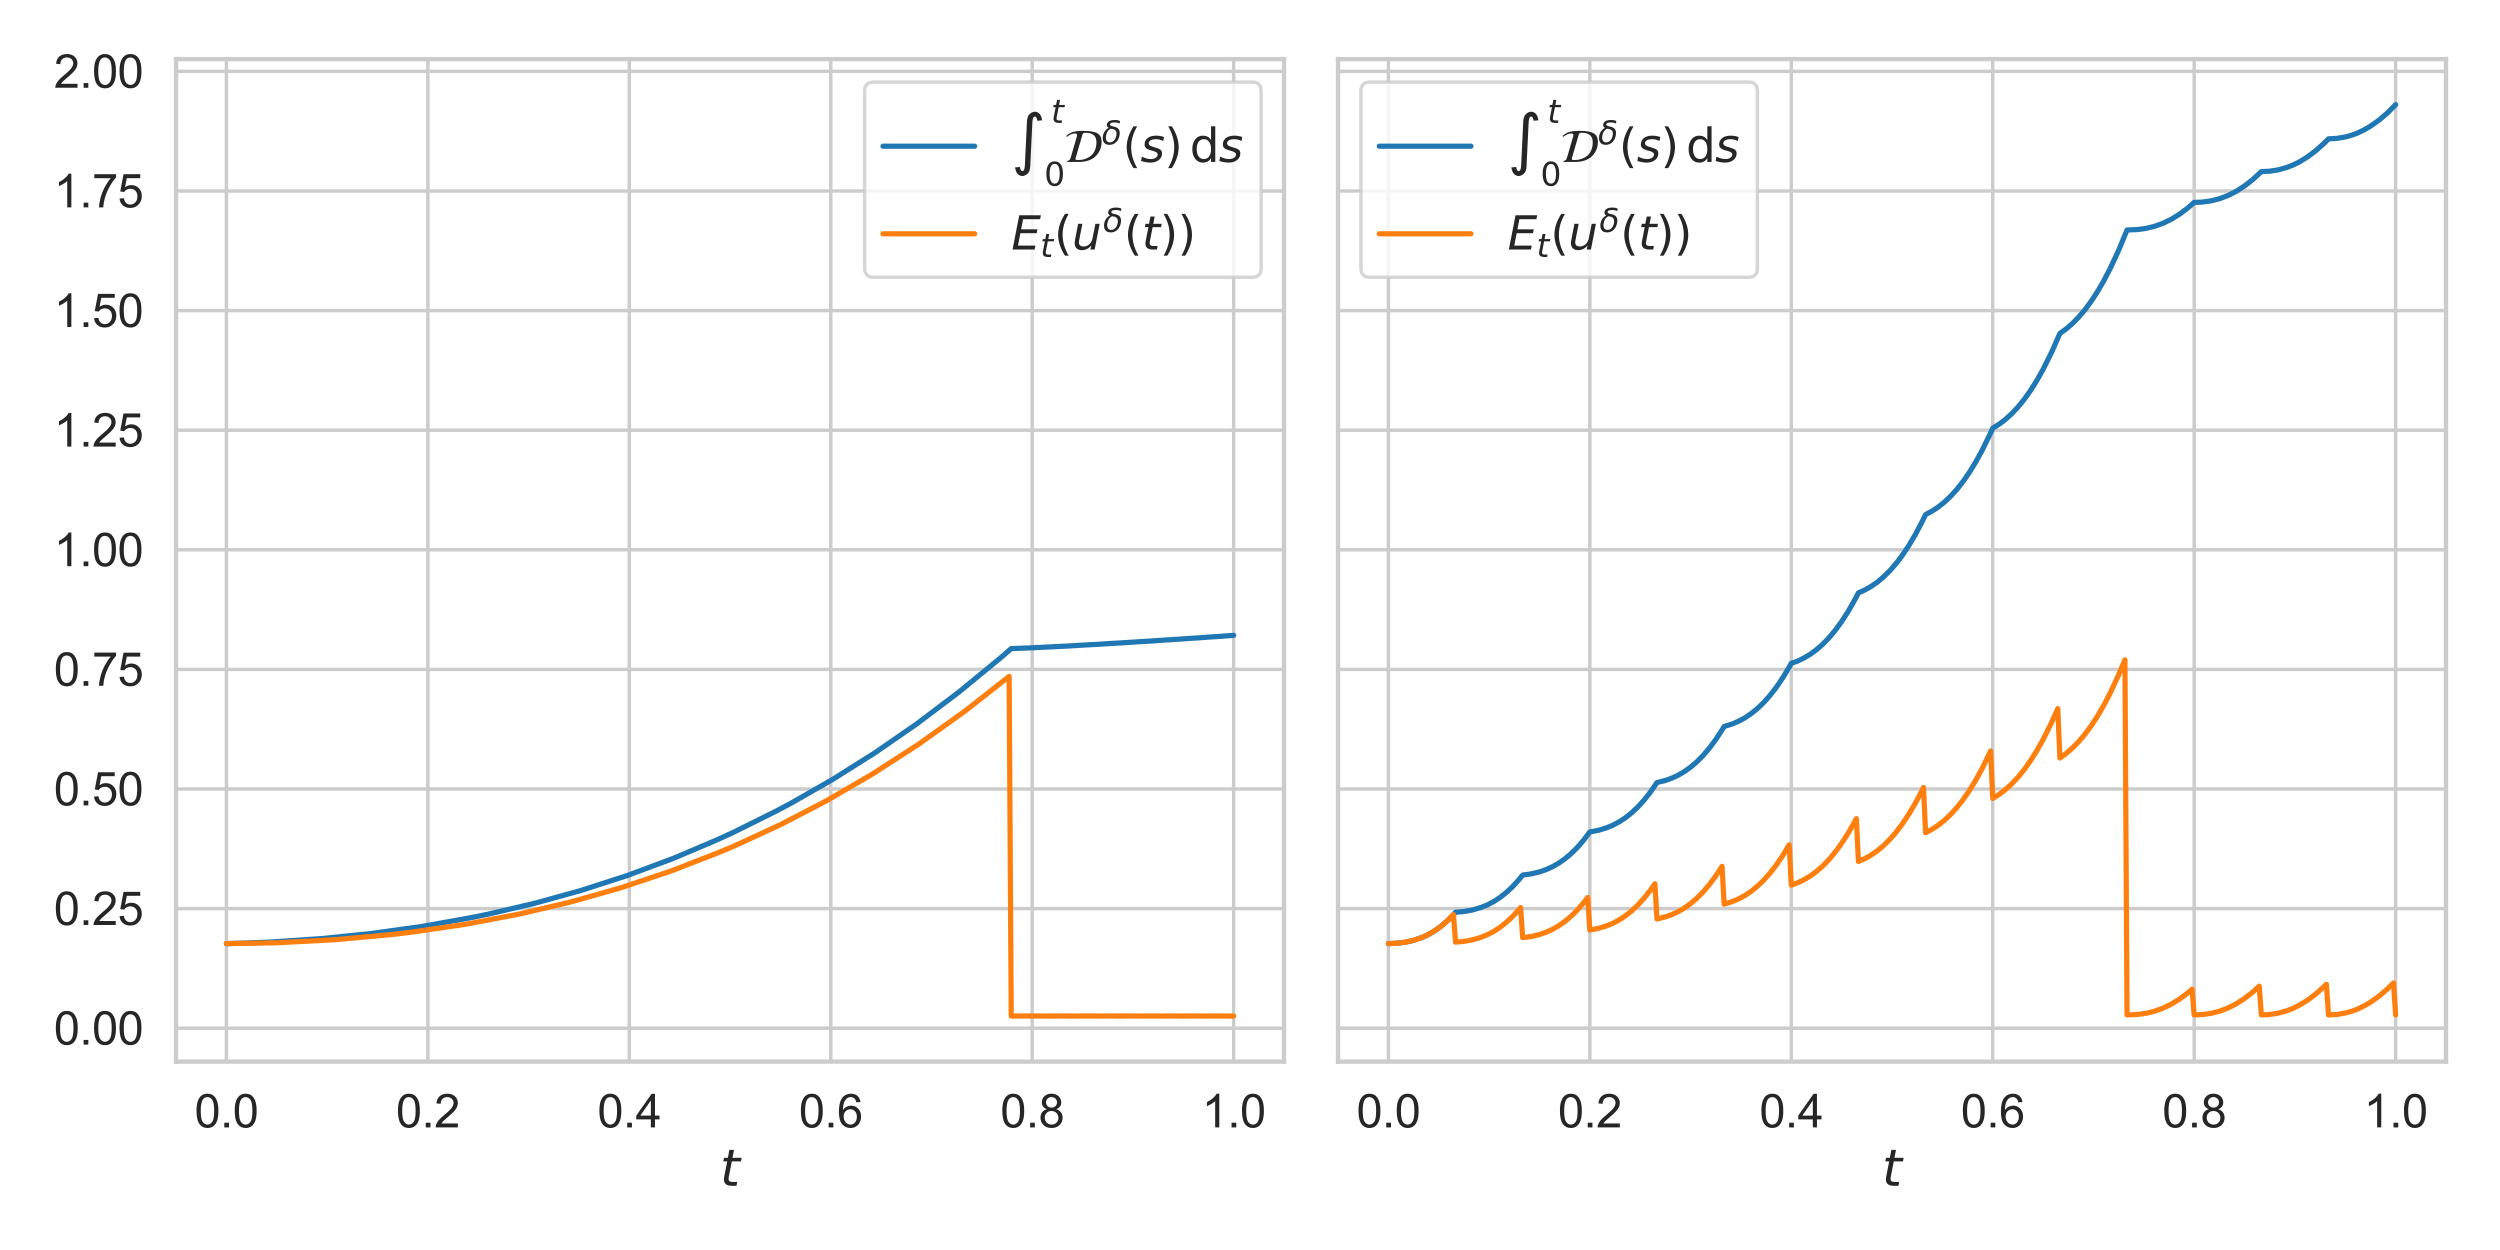 <?xml version="1.0" encoding="utf-8" standalone="no"?>
<!DOCTYPE svg PUBLIC "-//W3C//DTD SVG 1.1//EN"
  "http://www.w3.org/Graphics/SVG/1.1/DTD/svg11.dtd">
<svg xmlns:xlink="http://www.w3.org/1999/xlink" width="720pt" height="360pt" viewBox="0 0 720 360" xmlns="http://www.w3.org/2000/svg" version="1.1">
 <defs>
  <style type="text/css">*{stroke-linejoin: round; stroke-linecap: butt}</style>
 </defs>
 <g id="figure_1">
  <g id="patch_1">
   <path d="M 0 360 
L 720 360 
L 720 0 
L 0 0 
z
" style="fill: #ffffff"/>
  </g>
  <g id="axes_1">
   <g id="patch_2">
    <path d="M 50.702 305.748 
L 369.799 305.748 
L 369.799 17.028 
L 50.702 17.028 
z
" style="fill: #ffffff"/>
   </g>
   <g id="matplotlib.axis_1">
    <g id="xtick_1">
     <g id="line2d_1">
      <path d="M 65.206 305.748 
L 65.206 17.028 
" clip-path="url(#pa9deb0d8ab)" style="fill: none; stroke: #cccccc; stroke-linecap: round"/>
     </g>
     <g id="text_1">
      <!-- 0.0 -->
      <g style="fill: #262626" transform="translate(56.032 324.696) scale(0.132 -0.132)">
       <defs>
        <path id="ArialMT-30" d="M 266 2259 
Q 266 3072 433 3567 
Q 600 4063 929 4331 
Q 1259 4600 1759 4600 
Q 2128 4600 2406 4451 
Q 2684 4303 2865 4023 
Q 3047 3744 3150 3342 
Q 3253 2941 3253 2259 
Q 3253 1453 3087 958 
Q 2922 463 2592 192 
Q 2263 -78 1759 -78 
Q 1097 -78 719 397 
Q 266 969 266 2259 
z
M 844 2259 
Q 844 1131 1108 757 
Q 1372 384 1759 384 
Q 2147 384 2411 759 
Q 2675 1134 2675 2259 
Q 2675 3391 2411 3762 
Q 2147 4134 1753 4134 
Q 1366 4134 1134 3806 
Q 844 3388 844 2259 
z
" transform="scale(0.016)"/>
        <path id="ArialMT-2e" d="M 581 0 
L 581 641 
L 1222 641 
L 1222 0 
L 581 0 
z
" transform="scale(0.016)"/>
       </defs>
       <use xlink:href="#ArialMT-30"/>
       <use xlink:href="#ArialMT-2e" x="55.615"/>
       <use xlink:href="#ArialMT-30" x="83.398"/>
      </g>
     </g>
    </g>
    <g id="xtick_2">
     <g id="line2d_2">
      <path d="M 123.224 305.748 
L 123.224 17.028 
" clip-path="url(#pa9deb0d8ab)" style="fill: none; stroke: #cccccc; stroke-linecap: round"/>
     </g>
     <g id="text_2">
      <!-- 0.2 -->
      <g style="fill: #262626" transform="translate(114.05 324.696) scale(0.132 -0.132)">
       <defs>
        <path id="ArialMT-32" d="M 3222 541 
L 3222 0 
L 194 0 
Q 188 203 259 391 
Q 375 700 629 1000 
Q 884 1300 1366 1694 
Q 2113 2306 2375 2664 
Q 2638 3022 2638 3341 
Q 2638 3675 2398 3904 
Q 2159 4134 1775 4134 
Q 1369 4134 1125 3890 
Q 881 3647 878 3216 
L 300 3275 
Q 359 3922 746 4261 
Q 1134 4600 1788 4600 
Q 2447 4600 2831 4234 
Q 3216 3869 3216 3328 
Q 3216 3053 3103 2787 
Q 2991 2522 2730 2228 
Q 2469 1934 1863 1422 
Q 1356 997 1212 845 
Q 1069 694 975 541 
L 3222 541 
z
" transform="scale(0.016)"/>
       </defs>
       <use xlink:href="#ArialMT-30"/>
       <use xlink:href="#ArialMT-2e" x="55.615"/>
       <use xlink:href="#ArialMT-32" x="83.398"/>
      </g>
     </g>
    </g>
    <g id="xtick_3">
     <g id="line2d_3">
      <path d="M 181.242 305.748 
L 181.242 17.028 
" clip-path="url(#pa9deb0d8ab)" style="fill: none; stroke: #cccccc; stroke-linecap: round"/>
     </g>
     <g id="text_3">
      <!-- 0.4 -->
      <g style="fill: #262626" transform="translate(172.068 324.696) scale(0.132 -0.132)">
       <defs>
        <path id="ArialMT-34" d="M 2069 0 
L 2069 1097 
L 81 1097 
L 81 1613 
L 2172 4581 
L 2631 4581 
L 2631 1613 
L 3250 1613 
L 3250 1097 
L 2631 1097 
L 2631 0 
L 2069 0 
z
M 2069 1613 
L 2069 3678 
L 634 1613 
L 2069 1613 
z
" transform="scale(0.016)"/>
       </defs>
       <use xlink:href="#ArialMT-30"/>
       <use xlink:href="#ArialMT-2e" x="55.615"/>
       <use xlink:href="#ArialMT-34" x="83.398"/>
      </g>
     </g>
    </g>
    <g id="xtick_4">
     <g id="line2d_4">
      <path d="M 239.259 305.748 
L 239.259 17.028 
" clip-path="url(#pa9deb0d8ab)" style="fill: none; stroke: #cccccc; stroke-linecap: round"/>
     </g>
     <g id="text_4">
      <!-- 0.6 -->
      <g style="fill: #262626" transform="translate(230.085 324.696) scale(0.132 -0.132)">
       <defs>
        <path id="ArialMT-36" d="M 3184 3459 
L 2625 3416 
Q 2550 3747 2413 3897 
Q 2184 4138 1850 4138 
Q 1581 4138 1378 3988 
Q 1113 3794 959 3422 
Q 806 3050 800 2363 
Q 1003 2672 1297 2822 
Q 1591 2972 1913 2972 
Q 2475 2972 2870 2558 
Q 3266 2144 3266 1488 
Q 3266 1056 3080 686 
Q 2894 316 2569 119 
Q 2244 -78 1831 -78 
Q 1128 -78 684 439 
Q 241 956 241 2144 
Q 241 3472 731 4075 
Q 1159 4600 1884 4600 
Q 2425 4600 2770 4297 
Q 3116 3994 3184 3459 
z
M 888 1484 
Q 888 1194 1011 928 
Q 1134 663 1356 523 
Q 1578 384 1822 384 
Q 2178 384 2434 671 
Q 2691 959 2691 1453 
Q 2691 1928 2437 2201 
Q 2184 2475 1800 2475 
Q 1419 2475 1153 2201 
Q 888 1928 888 1484 
z
" transform="scale(0.016)"/>
       </defs>
       <use xlink:href="#ArialMT-30"/>
       <use xlink:href="#ArialMT-2e" x="55.615"/>
       <use xlink:href="#ArialMT-36" x="83.398"/>
      </g>
     </g>
    </g>
    <g id="xtick_5">
     <g id="line2d_5">
      <path d="M 297.277 305.748 
L 297.277 17.028 
" clip-path="url(#pa9deb0d8ab)" style="fill: none; stroke: #cccccc; stroke-linecap: round"/>
     </g>
     <g id="text_5">
      <!-- 0.8 -->
      <g style="fill: #262626" transform="translate(288.103 324.696) scale(0.132 -0.132)">
       <defs>
        <path id="ArialMT-38" d="M 1131 2484 
Q 781 2613 612 2850 
Q 444 3088 444 3419 
Q 444 3919 803 4259 
Q 1163 4600 1759 4600 
Q 2359 4600 2725 4251 
Q 3091 3903 3091 3403 
Q 3091 3084 2923 2848 
Q 2756 2613 2416 2484 
Q 2838 2347 3058 2040 
Q 3278 1734 3278 1309 
Q 3278 722 2862 322 
Q 2447 -78 1769 -78 
Q 1091 -78 675 323 
Q 259 725 259 1325 
Q 259 1772 486 2073 
Q 713 2375 1131 2484 
z
M 1019 3438 
Q 1019 3113 1228 2906 
Q 1438 2700 1772 2700 
Q 2097 2700 2305 2904 
Q 2513 3109 2513 3406 
Q 2513 3716 2298 3927 
Q 2084 4138 1766 4138 
Q 1444 4138 1231 3931 
Q 1019 3725 1019 3438 
z
M 838 1322 
Q 838 1081 952 856 
Q 1066 631 1291 507 
Q 1516 384 1775 384 
Q 2178 384 2440 643 
Q 2703 903 2703 1303 
Q 2703 1709 2433 1975 
Q 2163 2241 1756 2241 
Q 1359 2241 1098 1978 
Q 838 1716 838 1322 
z
" transform="scale(0.016)"/>
       </defs>
       <use xlink:href="#ArialMT-30"/>
       <use xlink:href="#ArialMT-2e" x="55.615"/>
       <use xlink:href="#ArialMT-38" x="83.398"/>
      </g>
     </g>
    </g>
    <g id="xtick_6">
     <g id="line2d_6">
      <path d="M 355.295 305.748 
L 355.295 17.028 
" clip-path="url(#pa9deb0d8ab)" style="fill: none; stroke: #cccccc; stroke-linecap: round"/>
     </g>
     <g id="text_6">
      <!-- 1.0 -->
      <g style="fill: #262626" transform="translate(346.121 324.696) scale(0.132 -0.132)">
       <defs>
        <path id="ArialMT-31" d="M 2384 0 
L 1822 0 
L 1822 3584 
Q 1619 3391 1289 3197 
Q 959 3003 697 2906 
L 697 3450 
Q 1169 3672 1522 3987 
Q 1875 4303 2022 4600 
L 2384 4600 
L 2384 0 
z
" transform="scale(0.016)"/>
       </defs>
       <use xlink:href="#ArialMT-31"/>
       <use xlink:href="#ArialMT-2e" x="55.615"/>
       <use xlink:href="#ArialMT-30" x="83.398"/>
      </g>
     </g>
    </g>
    <g id="text_7">
     <!-- $t$ -->
     <g style="fill: #262626" transform="translate(207.37 341.627) scale(0.144 -0.144)">
      <defs>
       <path id="DejaVuSans-Oblique-74" d="M 2706 3500 
L 2619 3053 
L 1472 3053 
L 1100 1153 
Q 1081 1047 1072 975 
Q 1063 903 1063 863 
Q 1063 663 1183 572 
Q 1303 481 1569 481 
L 2150 481 
L 2053 0 
L 1503 0 
Q 991 0 739 200 
Q 488 400 488 806 
Q 488 878 497 964 
Q 506 1050 525 1153 
L 897 3053 
L 409 3053 
L 500 3500 
L 978 3500 
L 1172 4494 
L 1747 4494 
L 1556 3500 
L 2706 3500 
z
" transform="scale(0.016)"/>
      </defs>
      <use xlink:href="#DejaVuSans-Oblique-74" transform="translate(0 0.781)"/>
     </g>
    </g>
   </g>
   <g id="matplotlib.axis_2">
    <g id="ytick_1">
     <g id="line2d_7">
      <path d="M 50.702 296.122 
L 369.799 296.122 
" clip-path="url(#pa9deb0d8ab)" style="fill: none; stroke: #cccccc; stroke-linecap: round"/>
     </g>
     <g id="text_8">
      <!-- 0.00 -->
      <g style="fill: #262626" transform="translate(15.514 300.846) scale(0.132 -0.132)">
       <use xlink:href="#ArialMT-30"/>
       <use xlink:href="#ArialMT-2e" x="55.615"/>
       <use xlink:href="#ArialMT-30" x="83.398"/>
       <use xlink:href="#ArialMT-30" x="139.014"/>
      </g>
     </g>
    </g>
    <g id="ytick_2">
     <g id="line2d_8">
      <path d="M 50.702 261.676 
L 369.799 261.676 
" clip-path="url(#pa9deb0d8ab)" style="fill: none; stroke: #cccccc; stroke-linecap: round"/>
     </g>
     <g id="text_9">
      <!-- 0.25 -->
      <g style="fill: #262626" transform="translate(15.514 266.4) scale(0.132 -0.132)">
       <defs>
        <path id="ArialMT-35" d="M 266 1200 
L 856 1250 
Q 922 819 1161 601 
Q 1400 384 1738 384 
Q 2144 384 2425 690 
Q 2706 997 2706 1503 
Q 2706 1984 2436 2262 
Q 2166 2541 1728 2541 
Q 1456 2541 1237 2417 
Q 1019 2294 894 2097 
L 366 2166 
L 809 4519 
L 3088 4519 
L 3088 3981 
L 1259 3981 
L 1013 2750 
Q 1425 3038 1878 3038 
Q 2478 3038 2890 2622 
Q 3303 2206 3303 1553 
Q 3303 931 2941 478 
Q 2500 -78 1738 -78 
Q 1113 -78 717 272 
Q 322 622 266 1200 
z
" transform="scale(0.016)"/>
       </defs>
       <use xlink:href="#ArialMT-30"/>
       <use xlink:href="#ArialMT-2e" x="55.615"/>
       <use xlink:href="#ArialMT-32" x="83.398"/>
       <use xlink:href="#ArialMT-35" x="139.014"/>
      </g>
     </g>
    </g>
    <g id="ytick_3">
     <g id="line2d_9">
      <path d="M 50.702 227.23 
L 369.799 227.23 
" clip-path="url(#pa9deb0d8ab)" style="fill: none; stroke: #cccccc; stroke-linecap: round"/>
     </g>
     <g id="text_10">
      <!-- 0.50 -->
      <g style="fill: #262626" transform="translate(15.514 231.954) scale(0.132 -0.132)">
       <use xlink:href="#ArialMT-30"/>
       <use xlink:href="#ArialMT-2e" x="55.615"/>
       <use xlink:href="#ArialMT-35" x="83.398"/>
       <use xlink:href="#ArialMT-30" x="139.014"/>
      </g>
     </g>
    </g>
    <g id="ytick_4">
     <g id="line2d_10">
      <path d="M 50.702 192.783 
L 369.799 192.783 
" clip-path="url(#pa9deb0d8ab)" style="fill: none; stroke: #cccccc; stroke-linecap: round"/>
     </g>
     <g id="text_11">
      <!-- 0.75 -->
      <g style="fill: #262626" transform="translate(15.514 197.508) scale(0.132 -0.132)">
       <defs>
        <path id="ArialMT-37" d="M 303 3981 
L 303 4522 
L 3269 4522 
L 3269 4084 
Q 2831 3619 2401 2847 
Q 1972 2075 1738 1259 
Q 1569 684 1522 0 
L 944 0 
Q 953 541 1156 1306 
Q 1359 2072 1739 2783 
Q 2119 3494 2547 3981 
L 303 3981 
z
" transform="scale(0.016)"/>
       </defs>
       <use xlink:href="#ArialMT-30"/>
       <use xlink:href="#ArialMT-2e" x="55.615"/>
       <use xlink:href="#ArialMT-37" x="83.398"/>
       <use xlink:href="#ArialMT-35" x="139.014"/>
      </g>
     </g>
    </g>
    <g id="ytick_5">
     <g id="line2d_11">
      <path d="M 50.702 158.337 
L 369.799 158.337 
" clip-path="url(#pa9deb0d8ab)" style="fill: none; stroke: #cccccc; stroke-linecap: round"/>
     </g>
     <g id="text_12">
      <!-- 1.00 -->
      <g style="fill: #262626" transform="translate(15.514 163.061) scale(0.132 -0.132)">
       <use xlink:href="#ArialMT-31"/>
       <use xlink:href="#ArialMT-2e" x="55.615"/>
       <use xlink:href="#ArialMT-30" x="83.398"/>
       <use xlink:href="#ArialMT-30" x="139.014"/>
      </g>
     </g>
    </g>
    <g id="ytick_6">
     <g id="line2d_12">
      <path d="M 50.702 123.891 
L 369.799 123.891 
" clip-path="url(#pa9deb0d8ab)" style="fill: none; stroke: #cccccc; stroke-linecap: round"/>
     </g>
     <g id="text_13">
      <!-- 1.25 -->
      <g style="fill: #262626" transform="translate(15.514 128.615) scale(0.132 -0.132)">
       <use xlink:href="#ArialMT-31"/>
       <use xlink:href="#ArialMT-2e" x="55.615"/>
       <use xlink:href="#ArialMT-32" x="83.398"/>
       <use xlink:href="#ArialMT-35" x="139.014"/>
      </g>
     </g>
    </g>
    <g id="ytick_7">
     <g id="line2d_13">
      <path d="M 50.702 89.445 
L 369.799 89.445 
" clip-path="url(#pa9deb0d8ab)" style="fill: none; stroke: #cccccc; stroke-linecap: round"/>
     </g>
     <g id="text_14">
      <!-- 1.50 -->
      <g style="fill: #262626" transform="translate(15.514 94.169) scale(0.132 -0.132)">
       <use xlink:href="#ArialMT-31"/>
       <use xlink:href="#ArialMT-2e" x="55.615"/>
       <use xlink:href="#ArialMT-35" x="83.398"/>
       <use xlink:href="#ArialMT-30" x="139.014"/>
      </g>
     </g>
    </g>
    <g id="ytick_8">
     <g id="line2d_14">
      <path d="M 50.702 54.999 
L 369.799 54.999 
" clip-path="url(#pa9deb0d8ab)" style="fill: none; stroke: #cccccc; stroke-linecap: round"/>
     </g>
     <g id="text_15">
      <!-- 1.75 -->
      <g style="fill: #262626" transform="translate(15.514 59.723) scale(0.132 -0.132)">
       <use xlink:href="#ArialMT-31"/>
       <use xlink:href="#ArialMT-2e" x="55.615"/>
       <use xlink:href="#ArialMT-37" x="83.398"/>
       <use xlink:href="#ArialMT-35" x="139.014"/>
      </g>
     </g>
    </g>
    <g id="ytick_9">
     <g id="line2d_15">
      <path d="M 50.702 20.553 
L 369.799 20.553 
" clip-path="url(#pa9deb0d8ab)" style="fill: none; stroke: #cccccc; stroke-linecap: round"/>
     </g>
     <g id="text_16">
      <!-- 2.00 -->
      <g style="fill: #262626" transform="translate(15.514 25.277) scale(0.132 -0.132)">
       <use xlink:href="#ArialMT-32"/>
       <use xlink:href="#ArialMT-2e" x="55.615"/>
       <use xlink:href="#ArialMT-30" x="83.398"/>
       <use xlink:href="#ArialMT-30" x="139.014"/>
      </g>
     </g>
    </g>
   </g>
   <g id="line2d_16">
    <path d="M 65.206 271.757 
L 71.25 271.589 
L 77.898 271.31 
L 92.402 270.332 
L 106.907 268.848 
L 121.411 266.828 
L 135.311 264.349 
L 140.75 263.238 
L 154.046 260.126 
L 167.342 256.444 
L 180.637 252.151 
L 193.933 247.203 
L 206.624 241.816 
L 210.855 239.886 
L 223.546 233.586 
L 227.777 231.34 
L 239.864 224.433 
L 251.951 216.819 
L 264.038 208.466 
L 276.125 199.343 
L 288.212 189.419 
L 291.233 186.796 
L 296.673 186.593 
L 303.32 186.261 
L 307.551 186.053 
L 311.781 185.801 
L 316.012 185.573 
L 320.242 185.302 
L 324.473 185.058 
L 328.703 184.773 
L 331.725 184.597 
L 335.955 184.301 
L 338.977 184.12 
L 341.999 183.898 
L 345.021 183.713 
L 348.042 183.486 
L 351.064 183.298 
L 354.086 183.068 
L 355.295 182.983 
L 355.295 182.983 
" clip-path="url(#pa9deb0d8ab)" style="fill: none; stroke: #1f77b4; stroke-width: 1.5; stroke-linecap: round"/>
   </g>
   <g id="line2d_17">
    <path d="M 65.206 271.757 
L 79.711 271.518 
L 96.633 270.631 
L 112.95 269.124 
L 118.389 268.486 
L 134.102 266.183 
L 149.815 263.194 
L 164.32 259.776 
L 178.824 255.672 
L 193.329 250.827 
L 207.229 245.423 
L 211.459 243.641 
L 224.755 237.512 
L 238.051 230.605 
L 251.346 222.875 
L 264.642 214.278 
L 277.938 204.772 
L 290.629 194.798 
L 291.233 292.624 
L 296.673 292.61 
L 300.903 292.624 
L 305.134 292.608 
L 309.364 292.624 
L 313.594 292.606 
L 316.616 292.624 
L 319.638 292.605 
L 322.66 292.624 
L 325.681 292.604 
L 328.703 292.624 
L 331.725 292.604 
L 334.747 292.624 
L 337.768 292.603 
L 340.79 292.624 
L 343.812 292.603 
L 346.834 292.624 
L 349.855 292.602 
L 352.877 292.624 
L 355.295 292.624 
L 355.295 292.624 
" clip-path="url(#pa9deb0d8ab)" style="fill: none; stroke: #ff7f0e; stroke-width: 1.5; stroke-linecap: round"/>
   </g>
   <g id="patch_3">
    <path d="M 50.702 305.748 
L 50.702 17.028 
" style="fill: none; stroke: #cccccc; stroke-width: 1.25; stroke-linejoin: miter; stroke-linecap: square"/>
   </g>
   <g id="patch_4">
    <path d="M 369.799 305.748 
L 369.799 17.028 
" style="fill: none; stroke: #cccccc; stroke-width: 1.25; stroke-linejoin: miter; stroke-linecap: square"/>
   </g>
   <g id="patch_5">
    <path d="M 50.702 305.748 
L 369.799 305.748 
" style="fill: none; stroke: #cccccc; stroke-width: 1.25; stroke-linejoin: miter; stroke-linecap: square"/>
   </g>
   <g id="patch_6">
    <path d="M 50.702 17.028 
L 369.799 17.028 
" style="fill: none; stroke: #cccccc; stroke-width: 1.25; stroke-linejoin: miter; stroke-linecap: square"/>
   </g>
   <g id="legend_1">
    <g id="patch_7">
     <path d="M 251.659 79.86 
L 360.559 79.86 
Q 363.199 79.86 363.199 77.22 
L 363.199 26.268 
Q 363.199 23.628 360.559 23.628 
L 251.659 23.628 
Q 249.019 23.628 249.019 26.268 
L 249.019 77.22 
Q 249.019 79.86 251.659 79.86 
z
" style="fill: #ffffff; opacity: 0.8; stroke: #cccccc; stroke-linejoin: miter"/>
    </g>
    <g id="line2d_18">
     <path d="M 254.299 42.108 
L 267.499 42.108 
L 280.699 42.108 
" style="fill: none; stroke: #1f77b4; stroke-width: 1.5; stroke-linecap: round"/>
    </g>
    <g id="text_17">
     <!-- $\int_0^t \mathcal{D}^\delta(s)\,\mathrm{d}s$ -->
     <g style="fill: #262626" transform="translate(291.259 46.728) scale(0.132 -0.132)">
      <defs>
       <path id="DejaVuSansDisplay-222b" d="M 2134 5525 
Q 2172 6263 2528 6556 
Q 2884 6850 3218 6850 
Q 3553 6850 3833 6575 
Q 4113 6300 4200 5678 
L 3544 5613 
Q 3469 6188 3219 6188 
Q 2906 6188 2869 5413 
L 2581 -597 
Q 2547 -1334 2187 -1628 
Q 1828 -1922 1497 -1922 
Q 1163 -1922 883 -1647 
Q 603 -1372 516 -750 
L 1172 -684 
Q 1247 -1259 1497 -1259 
Q 1809 -1259 1847 -488 
L 2134 5525 
z
" transform="scale(0.016)"/>
       <path id="DejaVuSans-30" d="M 2034 4250 
Q 1547 4250 1301 3770 
Q 1056 3291 1056 2328 
Q 1056 1369 1301 889 
Q 1547 409 2034 409 
Q 2525 409 2770 889 
Q 3016 1369 3016 2328 
Q 3016 3291 2770 3770 
Q 2525 4250 2034 4250 
z
M 2034 4750 
Q 2819 4750 3233 4129 
Q 3647 3509 3647 2328 
Q 3647 1150 3233 529 
Q 2819 -91 2034 -91 
Q 1250 -91 836 529 
Q 422 1150 422 2328 
Q 422 3509 836 4129 
Q 1250 4750 2034 4750 
z
" transform="scale(0.016)"/>
       <path id="STIXNonUnicode-Italic-e230" d="M 314 3418 
L 218 3539 
Q 621 3923 1126 4083 
Q 1619 4237 2490 4237 
Q 3475 4237 4028 4080 
Q 4582 3923 4812 3596 
Q 5043 3270 5043 2701 
Q 5043 2349 4950 1993 
Q 4858 1638 4634 1273 
Q 4410 909 4070 630 
Q 3731 352 3190 176 
Q 2650 0 1978 0 
L 333 0 
L 378 154 
Q 576 154 678 275 
Q 781 397 870 710 
L 1491 2867 
Q 1517 2957 1581 3155 
Q 1645 3354 1673 3466 
Q 1702 3578 1702 3642 
Q 1702 3878 1414 3878 
Q 877 3878 314 3418 
z
M 2438 3750 
L 1510 557 
Q 1478 454 1478 390 
Q 1478 307 1568 281 
Q 1658 256 1856 256 
Q 2093 256 2355 297 
Q 2618 339 2989 489 
Q 3360 640 3645 886 
Q 3930 1133 4134 1597 
Q 4339 2061 4339 2675 
Q 4339 3328 3977 3654 
Q 3616 3981 2758 3981 
Q 2643 3981 2553 3913 
Q 2464 3846 2438 3750 
z
" transform="scale(0.016)"/>
       <path id="DejaVuSans-Oblique-3b4" d="M 3472 4053 
Q 3197 4272 2450 4272 
Q 1659 4272 1588 3906 
Q 1531 3619 2328 3469 
Q 2953 3353 3253 3003 
Q 3616 2581 3447 1716 
Q 3284 888 2763 400 
Q 2238 -91 1488 -91 
Q 741 -91 406 400 
Q 72 888 241 1747 
Q 363 2384 891 2900 
Q 1097 3100 1353 3213 
Q 913 3459 1000 3900 
Q 1166 4750 2544 4750 
Q 3234 4750 3566 4531 
L 3472 4053 
z
M 1753 3056 
Q 1525 2966 1306 2738 
Q 969 2384 847 1747 
Q 722 1113 919 756 
Q 1119 397 1584 397 
Q 2044 397 2381 759 
Q 2722 1122 2838 1716 
Q 2956 2338 2731 2638 
Q 2491 2959 2103 2994 
Q 1906 3013 1753 3056 
z
" transform="scale(0.016)"/>
       <path id="DejaVuSans-28" d="M 1984 4856 
Q 1566 4138 1362 3434 
Q 1159 2731 1159 2009 
Q 1159 1288 1364 580 
Q 1569 -128 1984 -844 
L 1484 -844 
Q 1016 -109 783 600 
Q 550 1309 550 2009 
Q 550 2706 781 3412 
Q 1013 4119 1484 4856 
L 1984 4856 
z
" transform="scale(0.016)"/>
       <path id="DejaVuSans-Oblique-73" d="M 3200 3397 
L 3091 2853 
Q 2863 2978 2609 3040 
Q 2356 3103 2088 3103 
Q 1634 3103 1373 2948 
Q 1113 2794 1113 2528 
Q 1113 2219 1719 2053 
Q 1766 2041 1788 2034 
L 1972 1978 
Q 2547 1819 2739 1644 
Q 2931 1469 2931 1166 
Q 2931 609 2489 259 
Q 2047 -91 1331 -91 
Q 1053 -91 747 -37 
Q 441 16 72 128 
L 184 722 
Q 500 559 806 475 
Q 1113 391 1394 391 
Q 1816 391 2080 572 
Q 2344 753 2344 1031 
Q 2344 1331 1650 1516 
L 1591 1531 
L 1394 1581 
Q 956 1697 753 1886 
Q 550 2075 550 2369 
Q 550 2928 970 3256 
Q 1391 3584 2113 3584 
Q 2397 3584 2667 3537 
Q 2938 3491 3200 3397 
z
" transform="scale(0.016)"/>
       <path id="DejaVuSans-29" d="M 513 4856 
L 1013 4856 
Q 1481 4119 1714 3412 
Q 1947 2706 1947 2009 
Q 1947 1309 1714 600 
Q 1481 -109 1013 -844 
L 513 -844 
Q 928 -128 1133 580 
Q 1338 1288 1338 2009 
Q 1338 2731 1133 3434 
Q 928 4138 513 4856 
z
" transform="scale(0.016)"/>
       <path id="DejaVuSans-64" d="M 2906 2969 
L 2906 4863 
L 3481 4863 
L 3481 0 
L 2906 0 
L 2906 525 
Q 2725 213 2448 61 
Q 2172 -91 1784 -91 
Q 1150 -91 751 415 
Q 353 922 353 1747 
Q 353 2572 751 3078 
Q 1150 3584 1784 3584 
Q 2172 3584 2448 3432 
Q 2725 3281 2906 2969 
z
M 947 1747 
Q 947 1113 1208 752 
Q 1469 391 1925 391 
Q 2381 391 2643 752 
Q 2906 1113 2906 1747 
Q 2906 2381 2643 2742 
Q 2381 3103 1925 3103 
Q 1469 3103 1208 2742 
Q 947 2381 947 1747 
z
" transform="scale(0.016)"/>
      </defs>
      <use xlink:href="#DejaVuSansDisplay-222b" transform="translate(0 0.691)"/>
      <use xlink:href="#DejaVuSans-Oblique-74" transform="translate(86.744 85.847) scale(0.7)"/>
      <use xlink:href="#DejaVuSans-30" transform="translate(71.76 -51.216) scale(0.7)"/>
      <use xlink:href="#STIXNonUnicode-Italic-e230" transform="translate(116.296 0.691)"/>
      <use xlink:href="#DejaVuSans-Oblique-3b4" transform="translate(197.353 38.972) scale(0.7)"/>
      <use xlink:href="#DejaVuSans-28" transform="translate(242.914 0.691)"/>
      <use xlink:href="#DejaVuSans-Oblique-73" transform="translate(281.928 0.691)"/>
      <use xlink:href="#DejaVuSans-29" transform="translate(334.028 0.691)"/>
      <use xlink:href="#DejaVuSans-64" transform="translate(389.277 0.691)"/>
      <use xlink:href="#DejaVuSans-Oblique-73" transform="translate(452.754 0.691)"/>
     </g>
    </g>
    <g id="line2d_19">
     <path d="M 254.299 67.337 
L 267.499 67.337 
L 280.699 67.337 
" style="fill: none; stroke: #ff7f0e; stroke-width: 1.5; stroke-linecap: round"/>
    </g>
    <g id="text_18">
     <!-- $E_t(u^\delta(t))$ -->
     <g style="fill: #262626" transform="translate(291.259 71.957) scale(0.132 -0.132)">
      <defs>
       <path id="DejaVuSans-Oblique-45" d="M 1081 4666 
L 4031 4666 
L 3928 4134 
L 1606 4134 
L 1338 2753 
L 3566 2753 
L 3463 2222 
L 1234 2222 
L 909 531 
L 3284 531 
L 3181 0 
L 172 0 
L 1081 4666 
z
" transform="scale(0.016)"/>
       <path id="DejaVuSans-Oblique-75" d="M 428 1388 
L 838 3500 
L 1416 3500 
L 1006 1409 
Q 975 1256 961 1147 
Q 947 1038 947 966 
Q 947 700 1109 554 
Q 1272 409 1569 409 
Q 2031 409 2368 721 
Q 2706 1034 2809 1563 
L 3194 3500 
L 3769 3500 
L 3091 0 
L 2516 0 
L 2631 550 
Q 2388 244 2052 76 
Q 1716 -91 1338 -91 
Q 878 -91 622 161 
Q 366 413 366 863 
Q 366 956 381 1097 
Q 397 1238 428 1388 
z
" transform="scale(0.016)"/>
      </defs>
      <use xlink:href="#DejaVuSans-Oblique-45" transform="translate(0 0.766)"/>
      <use xlink:href="#DejaVuSans-Oblique-74" transform="translate(63.184 -15.641) scale(0.7)"/>
      <use xlink:href="#DejaVuSans-28" transform="translate(93.364 0.766)"/>
      <use xlink:href="#DejaVuSans-Oblique-75" transform="translate(132.378 0.766)"/>
      <use xlink:href="#DejaVuSans-Oblique-3b4" transform="translate(200.223 39.047) scale(0.7)"/>
      <use xlink:href="#DejaVuSans-28" transform="translate(245.785 0.766)"/>
      <use xlink:href="#DejaVuSans-Oblique-74" transform="translate(284.798 0.766)"/>
      <use xlink:href="#DejaVuSans-29" transform="translate(324.007 0.766)"/>
      <use xlink:href="#DejaVuSans-29" transform="translate(363.021 0.766)"/>
     </g>
    </g>
   </g>
  </g>
  <g id="axes_2">
   <g id="patch_8">
    <path d="M 385.351 305.748 
L 704.448 305.748 
L 704.448 17.028 
L 385.351 17.028 
z
" style="fill: #ffffff"/>
   </g>
   <g id="matplotlib.axis_3">
    <g id="xtick_7">
     <g id="line2d_20">
      <path d="M 399.855 305.748 
L 399.855 17.028 
" clip-path="url(#pefaa802566)" style="fill: none; stroke: #cccccc; stroke-linecap: round"/>
     </g>
     <g id="text_19">
      <!-- 0.0 -->
      <g style="fill: #262626" transform="translate(390.681 324.696) scale(0.132 -0.132)">
       <use xlink:href="#ArialMT-30"/>
       <use xlink:href="#ArialMT-2e" x="55.615"/>
       <use xlink:href="#ArialMT-30" x="83.398"/>
      </g>
     </g>
    </g>
    <g id="xtick_8">
     <g id="line2d_21">
      <path d="M 457.873 305.748 
L 457.873 17.028 
" clip-path="url(#pefaa802566)" style="fill: none; stroke: #cccccc; stroke-linecap: round"/>
     </g>
     <g id="text_20">
      <!-- 0.2 -->
      <g style="fill: #262626" transform="translate(448.699 324.696) scale(0.132 -0.132)">
       <use xlink:href="#ArialMT-30"/>
       <use xlink:href="#ArialMT-2e" x="55.615"/>
       <use xlink:href="#ArialMT-32" x="83.398"/>
      </g>
     </g>
    </g>
    <g id="xtick_9">
     <g id="line2d_22">
      <path d="M 515.891 305.748 
L 515.891 17.028 
" clip-path="url(#pefaa802566)" style="fill: none; stroke: #cccccc; stroke-linecap: round"/>
     </g>
     <g id="text_21">
      <!-- 0.4 -->
      <g style="fill: #262626" transform="translate(506.717 324.696) scale(0.132 -0.132)">
       <use xlink:href="#ArialMT-30"/>
       <use xlink:href="#ArialMT-2e" x="55.615"/>
       <use xlink:href="#ArialMT-34" x="83.398"/>
      </g>
     </g>
    </g>
    <g id="xtick_10">
     <g id="line2d_23">
      <path d="M 573.908 305.748 
L 573.908 17.028 
" clip-path="url(#pefaa802566)" style="fill: none; stroke: #cccccc; stroke-linecap: round"/>
     </g>
     <g id="text_22">
      <!-- 0.6 -->
      <g style="fill: #262626" transform="translate(564.734 324.696) scale(0.132 -0.132)">
       <use xlink:href="#ArialMT-30"/>
       <use xlink:href="#ArialMT-2e" x="55.615"/>
       <use xlink:href="#ArialMT-36" x="83.398"/>
      </g>
     </g>
    </g>
    <g id="xtick_11">
     <g id="line2d_24">
      <path d="M 631.926 305.748 
L 631.926 17.028 
" clip-path="url(#pefaa802566)" style="fill: none; stroke: #cccccc; stroke-linecap: round"/>
     </g>
     <g id="text_23">
      <!-- 0.8 -->
      <g style="fill: #262626" transform="translate(622.752 324.696) scale(0.132 -0.132)">
       <use xlink:href="#ArialMT-30"/>
       <use xlink:href="#ArialMT-2e" x="55.615"/>
       <use xlink:href="#ArialMT-38" x="83.398"/>
      </g>
     </g>
    </g>
    <g id="xtick_12">
     <g id="line2d_25">
      <path d="M 689.944 305.748 
L 689.944 17.028 
" clip-path="url(#pefaa802566)" style="fill: none; stroke: #cccccc; stroke-linecap: round"/>
     </g>
     <g id="text_24">
      <!-- 1.0 -->
      <g style="fill: #262626" transform="translate(680.77 324.696) scale(0.132 -0.132)">
       <use xlink:href="#ArialMT-31"/>
       <use xlink:href="#ArialMT-2e" x="55.615"/>
       <use xlink:href="#ArialMT-30" x="83.398"/>
      </g>
     </g>
    </g>
    <g id="text_25">
     <!-- $t$ -->
     <g style="fill: #262626" transform="translate(542.019 341.627) scale(0.144 -0.144)">
      <use xlink:href="#DejaVuSans-Oblique-74" transform="translate(0 0.781)"/>
     </g>
    </g>
   </g>
   <g id="matplotlib.axis_4">
    <g id="ytick_10">
     <g id="line2d_26">
      <path d="M 385.351 296.122 
L 704.448 296.122 
" clip-path="url(#pefaa802566)" style="fill: none; stroke: #cccccc; stroke-linecap: round"/>
     </g>
    </g>
    <g id="ytick_11">
     <g id="line2d_27">
      <path d="M 385.351 261.676 
L 704.448 261.676 
" clip-path="url(#pefaa802566)" style="fill: none; stroke: #cccccc; stroke-linecap: round"/>
     </g>
    </g>
    <g id="ytick_12">
     <g id="line2d_28">
      <path d="M 385.351 227.23 
L 704.448 227.23 
" clip-path="url(#pefaa802566)" style="fill: none; stroke: #cccccc; stroke-linecap: round"/>
     </g>
    </g>
    <g id="ytick_13">
     <g id="line2d_29">
      <path d="M 385.351 192.783 
L 704.448 192.783 
" clip-path="url(#pefaa802566)" style="fill: none; stroke: #cccccc; stroke-linecap: round"/>
     </g>
    </g>
    <g id="ytick_14">
     <g id="line2d_30">
      <path d="M 385.351 158.337 
L 704.448 158.337 
" clip-path="url(#pefaa802566)" style="fill: none; stroke: #cccccc; stroke-linecap: round"/>
     </g>
    </g>
    <g id="ytick_15">
     <g id="line2d_31">
      <path d="M 385.351 123.891 
L 704.448 123.891 
" clip-path="url(#pefaa802566)" style="fill: none; stroke: #cccccc; stroke-linecap: round"/>
     </g>
    </g>
    <g id="ytick_16">
     <g id="line2d_32">
      <path d="M 385.351 89.445 
L 704.448 89.445 
" clip-path="url(#pefaa802566)" style="fill: none; stroke: #cccccc; stroke-linecap: round"/>
     </g>
    </g>
    <g id="ytick_17">
     <g id="line2d_33">
      <path d="M 385.351 54.999 
L 704.448 54.999 
" clip-path="url(#pefaa802566)" style="fill: none; stroke: #cccccc; stroke-linecap: round"/>
     </g>
    </g>
    <g id="ytick_18">
     <g id="line2d_34">
      <path d="M 385.351 20.553 
L 704.448 20.553 
" clip-path="url(#pefaa802566)" style="fill: none; stroke: #cccccc; stroke-linecap: round"/>
     </g>
    </g>
   </g>
   <g id="line2d_35">
    <path d="M 399.855 271.757 
L 402.273 271.66 
L 404.69 271.358 
L 407.108 270.819 
L 409.525 269.993 
L 411.338 269.153 
L 413.151 268.097 
L 414.964 266.801 
L 416.777 265.245 
L 418.59 263.408 
L 419.195 262.73 
L 421.612 262.516 
L 424.029 262.08 
L 426.447 261.379 
L 428.26 260.648 
L 430.073 259.714 
L 431.886 258.553 
L 433.699 257.143 
L 435.512 255.463 
L 437.325 253.494 
L 438.534 252.013 
L 440.951 251.681 
L 443.369 251.105 
L 445.182 250.484 
L 446.995 249.675 
L 448.808 248.653 
L 450.621 247.396 
L 452.434 245.88 
L 454.247 244.087 
L 456.06 241.997 
L 457.873 239.597 
L 460.29 239.136 
L 462.708 238.407 
L 464.521 237.65 
L 466.334 236.688 
L 468.147 235.496 
L 469.96 234.051 
L 471.773 232.334 
L 473.586 230.325 
L 475.399 228.009 
L 477.212 225.371 
L 479.63 224.769 
L 481.443 224.125 
L 483.256 223.289 
L 485.069 222.238 
L 486.882 220.948 
L 488.695 219.396 
L 490.508 217.565 
L 492.321 215.435 
L 494.134 212.992 
L 495.947 210.222 
L 496.551 209.224 
L 498.969 208.465 
L 500.782 207.684 
L 502.595 206.692 
L 504.408 205.468 
L 506.221 203.989 
L 508.034 202.235 
L 509.847 200.186 
L 511.66 197.829 
L 513.473 195.147 
L 515.286 192.13 
L 515.891 191.048 
L 517.704 190.38 
L 519.517 189.518 
L 521.33 188.437 
L 523.143 187.113 
L 524.956 185.527 
L 526.769 183.657 
L 528.582 181.487 
L 530.395 179.002 
L 532.208 176.188 
L 534.021 173.034 
L 535.23 170.737 
L 537.043 169.929 
L 538.856 168.909 
L 540.669 167.653 
L 542.482 166.139 
L 544.295 164.346 
L 546.108 162.258 
L 547.921 159.859 
L 549.734 157.134 
L 551.547 154.072 
L 553.36 150.662 
L 554.569 148.192 
L 556.382 147.231 
L 558.195 146.04 
L 560.008 144.596 
L 561.821 142.88 
L 563.634 140.873 
L 565.447 138.558 
L 567.26 135.922 
L 569.074 132.951 
L 570.887 129.635 
L 573.304 124.662 
L 573.908 123.318 
L 575.721 122.19 
L 577.534 120.817 
L 579.347 119.176 
L 581.161 117.248 
L 582.974 115.017 
L 584.787 112.467 
L 586.6 109.587 
L 588.413 106.364 
L 590.83 101.518 
L 593.248 96.028 
L 595.061 94.722 
L 596.874 93.154 
L 598.687 91.305 
L 600.5 89.156 
L 602.313 86.693 
L 604.126 83.902 
L 605.939 80.771 
L 607.752 77.291 
L 610.169 72.093 
L 612.587 66.242 
L 615.608 66.108 
L 618.026 65.776 
L 620.443 65.195 
L 622.861 64.335 
L 625.278 63.172 
L 627.696 61.691 
L 630.113 59.878 
L 631.926 58.296 
L 634.343 58.188 
L 636.761 57.85 
L 639.178 57.241 
L 641.596 56.335 
L 644.013 55.112 
L 646.43 53.559 
L 648.848 51.666 
L 651.265 49.427 
L 653.683 49.304 
L 656.1 48.926 
L 658.517 48.258 
L 660.33 47.554 
L 662.143 46.667 
L 664.561 45.192 
L 666.978 43.374 
L 669.396 41.207 
L 670.604 39.991 
L 673.022 39.857 
L 675.439 39.45 
L 677.252 38.947 
L 679.065 38.266 
L 680.878 37.399 
L 682.691 36.342 
L 685.109 34.631 
L 687.526 32.569 
L 689.944 30.152 
L 689.944 30.152 
" clip-path="url(#pefaa802566)" style="fill: none; stroke: #1f77b4; stroke-width: 1.5; stroke-linecap: round"/>
   </g>
   <g id="line2d_36">
    <path d="M 399.855 271.757 
L 402.273 271.66 
L 404.69 271.358 
L 407.108 270.819 
L 409.525 269.993 
L 411.338 269.153 
L 413.151 268.097 
L 414.964 266.801 
L 416.777 265.245 
L 418.59 263.408 
L 419.195 271.332 
L 421.612 271.118 
L 424.029 270.682 
L 426.447 269.981 
L 428.26 269.25 
L 430.073 268.316 
L 431.886 267.155 
L 433.699 265.745 
L 435.512 264.065 
L 437.325 262.096 
L 437.929 261.373 
L 438.534 270.045 
L 440.951 269.713 
L 443.369 269.138 
L 445.182 268.517 
L 446.995 267.708 
L 448.808 266.686 
L 450.621 265.428 
L 452.434 263.913 
L 454.247 262.119 
L 456.06 260.03 
L 457.269 258.465 
L 457.873 267.847 
L 460.29 267.387 
L 462.708 266.657 
L 464.521 265.901 
L 466.334 264.938 
L 468.147 263.746 
L 469.96 262.301 
L 471.773 260.584 
L 473.586 258.575 
L 475.399 256.259 
L 476.608 254.537 
L 477.212 264.662 
L 479.63 264.06 
L 481.443 263.416 
L 483.256 262.581 
L 485.069 261.529 
L 486.882 260.239 
L 488.695 258.688 
L 490.508 256.856 
L 492.321 254.727 
L 494.134 252.284 
L 495.947 249.514 
L 496.551 260.392 
L 498.969 259.633 
L 500.782 258.851 
L 502.595 257.86 
L 504.408 256.635 
L 506.221 255.156 
L 508.034 253.402 
L 509.847 251.354 
L 511.66 248.996 
L 513.473 246.315 
L 515.286 243.298 
L 515.891 254.917 
L 517.704 254.249 
L 519.517 253.387 
L 521.33 252.305 
L 523.143 250.982 
L 524.956 249.396 
L 526.769 247.526 
L 528.582 245.356 
L 530.395 242.871 
L 532.208 240.057 
L 534.021 236.903 
L 534.626 235.774 
L 535.23 248.108 
L 537.043 247.3 
L 538.856 246.28 
L 540.669 245.024 
L 542.482 243.509 
L 544.295 241.717 
L 546.108 239.629 
L 547.921 237.23 
L 549.734 234.505 
L 551.547 231.443 
L 553.36 228.033 
L 553.965 226.818 
L 554.569 239.828 
L 556.382 238.867 
L 558.195 237.676 
L 560.008 236.233 
L 561.821 234.517 
L 563.634 232.51 
L 565.447 230.195 
L 567.26 227.558 
L 569.074 224.587 
L 570.887 221.271 
L 573.304 216.298 
L 573.908 229.937 
L 575.721 228.809 
L 577.534 227.436 
L 579.347 225.794 
L 581.161 223.867 
L 582.974 221.635 
L 584.787 219.086 
L 586.6 216.205 
L 588.413 212.983 
L 590.83 208.137 
L 592.643 204.081 
L 593.248 218.296 
L 595.061 216.99 
L 596.874 215.422 
L 598.687 213.572 
L 600.5 211.424 
L 602.313 208.96 
L 604.126 206.169 
L 605.939 203.039 
L 607.752 199.559 
L 610.169 194.361 
L 611.982 190.035 
L 612.587 292.295 
L 615.608 292.161 
L 618.026 291.829 
L 620.443 291.248 
L 622.861 290.388 
L 625.278 289.225 
L 627.696 287.744 
L 630.113 285.931 
L 631.322 284.898 
L 631.926 292.295 
L 634.343 292.187 
L 636.761 291.849 
L 639.178 291.24 
L 641.596 290.334 
L 644.013 289.111 
L 646.43 287.558 
L 648.848 285.665 
L 650.661 284.018 
L 651.265 292.295 
L 653.683 292.172 
L 656.1 291.794 
L 658.517 291.127 
L 660.33 290.422 
L 662.143 289.535 
L 664.561 288.06 
L 666.978 286.242 
L 669.396 284.075 
L 670 283.478 
L 670.604 292.295 
L 673.022 292.161 
L 675.439 291.754 
L 677.252 291.252 
L 679.065 290.57 
L 680.878 289.703 
L 682.691 288.647 
L 685.109 286.936 
L 687.526 284.874 
L 689.339 283.095 
L 689.944 292.295 
L 689.944 292.295 
" clip-path="url(#pefaa802566)" style="fill: none; stroke: #ff7f0e; stroke-width: 1.5; stroke-linecap: round"/>
   </g>
   <g id="patch_9">
    <path d="M 385.351 305.748 
L 385.351 17.028 
" style="fill: none; stroke: #cccccc; stroke-width: 1.25; stroke-linejoin: miter; stroke-linecap: square"/>
   </g>
   <g id="patch_10">
    <path d="M 704.448 305.748 
L 704.448 17.028 
" style="fill: none; stroke: #cccccc; stroke-width: 1.25; stroke-linejoin: miter; stroke-linecap: square"/>
   </g>
   <g id="patch_11">
    <path d="M 385.351 305.748 
L 704.448 305.748 
" style="fill: none; stroke: #cccccc; stroke-width: 1.25; stroke-linejoin: miter; stroke-linecap: square"/>
   </g>
   <g id="patch_12">
    <path d="M 385.351 17.028 
L 704.448 17.028 
" style="fill: none; stroke: #cccccc; stroke-width: 1.25; stroke-linejoin: miter; stroke-linecap: square"/>
   </g>
   <g id="legend_2">
    <g id="patch_13">
     <path d="M 394.591 79.86 
L 503.491 79.86 
Q 506.131 79.86 506.131 77.22 
L 506.131 26.268 
Q 506.131 23.628 503.491 23.628 
L 394.591 23.628 
Q 391.951 23.628 391.951 26.268 
L 391.951 77.22 
Q 391.951 79.86 394.591 79.86 
z
" style="fill: #ffffff; opacity: 0.8; stroke: #cccccc; stroke-linejoin: miter"/>
    </g>
    <g id="line2d_37">
     <path d="M 397.231 42.108 
L 410.431 42.108 
L 423.631 42.108 
" style="fill: none; stroke: #1f77b4; stroke-width: 1.5; stroke-linecap: round"/>
    </g>
    <g id="text_26">
     <!-- $\int_0^t \mathcal{D}^\delta(s)\,\mathrm{d}s$ -->
     <g style="fill: #262626" transform="translate(434.191 46.728) scale(0.132 -0.132)">
      <use xlink:href="#DejaVuSansDisplay-222b" transform="translate(0 0.691)"/>
      <use xlink:href="#DejaVuSans-Oblique-74" transform="translate(86.744 85.847) scale(0.7)"/>
      <use xlink:href="#DejaVuSans-30" transform="translate(71.76 -51.216) scale(0.7)"/>
      <use xlink:href="#STIXNonUnicode-Italic-e230" transform="translate(116.296 0.691)"/>
      <use xlink:href="#DejaVuSans-Oblique-3b4" transform="translate(197.353 38.972) scale(0.7)"/>
      <use xlink:href="#DejaVuSans-28" transform="translate(242.914 0.691)"/>
      <use xlink:href="#DejaVuSans-Oblique-73" transform="translate(281.928 0.691)"/>
      <use xlink:href="#DejaVuSans-29" transform="translate(334.028 0.691)"/>
      <use xlink:href="#DejaVuSans-64" transform="translate(389.277 0.691)"/>
      <use xlink:href="#DejaVuSans-Oblique-73" transform="translate(452.754 0.691)"/>
     </g>
    </g>
    <g id="line2d_38">
     <path d="M 397.231 67.337 
L 410.431 67.337 
L 423.631 67.337 
" style="fill: none; stroke: #ff7f0e; stroke-width: 1.5; stroke-linecap: round"/>
    </g>
    <g id="text_27">
     <!-- $E_t(u^\delta(t))$ -->
     <g style="fill: #262626" transform="translate(434.191 71.957) scale(0.132 -0.132)">
      <use xlink:href="#DejaVuSans-Oblique-45" transform="translate(0 0.766)"/>
      <use xlink:href="#DejaVuSans-Oblique-74" transform="translate(63.184 -15.641) scale(0.7)"/>
      <use xlink:href="#DejaVuSans-28" transform="translate(93.364 0.766)"/>
      <use xlink:href="#DejaVuSans-Oblique-75" transform="translate(132.378 0.766)"/>
      <use xlink:href="#DejaVuSans-Oblique-3b4" transform="translate(200.223 39.047) scale(0.7)"/>
      <use xlink:href="#DejaVuSans-28" transform="translate(245.785 0.766)"/>
      <use xlink:href="#DejaVuSans-Oblique-74" transform="translate(284.798 0.766)"/>
      <use xlink:href="#DejaVuSans-29" transform="translate(324.007 0.766)"/>
      <use xlink:href="#DejaVuSans-29" transform="translate(363.021 0.766)"/>
     </g>
    </g>
   </g>
  </g>
 </g>
 <defs>
  <clipPath id="pa9deb0d8ab">
   <rect x="50.702" y="17.028" width="319.097" height="288.72"/>
  </clipPath>
  <clipPath id="pefaa802566">
   <rect x="385.351" y="17.028" width="319.097" height="288.72"/>
  </clipPath>
 </defs>
</svg>
